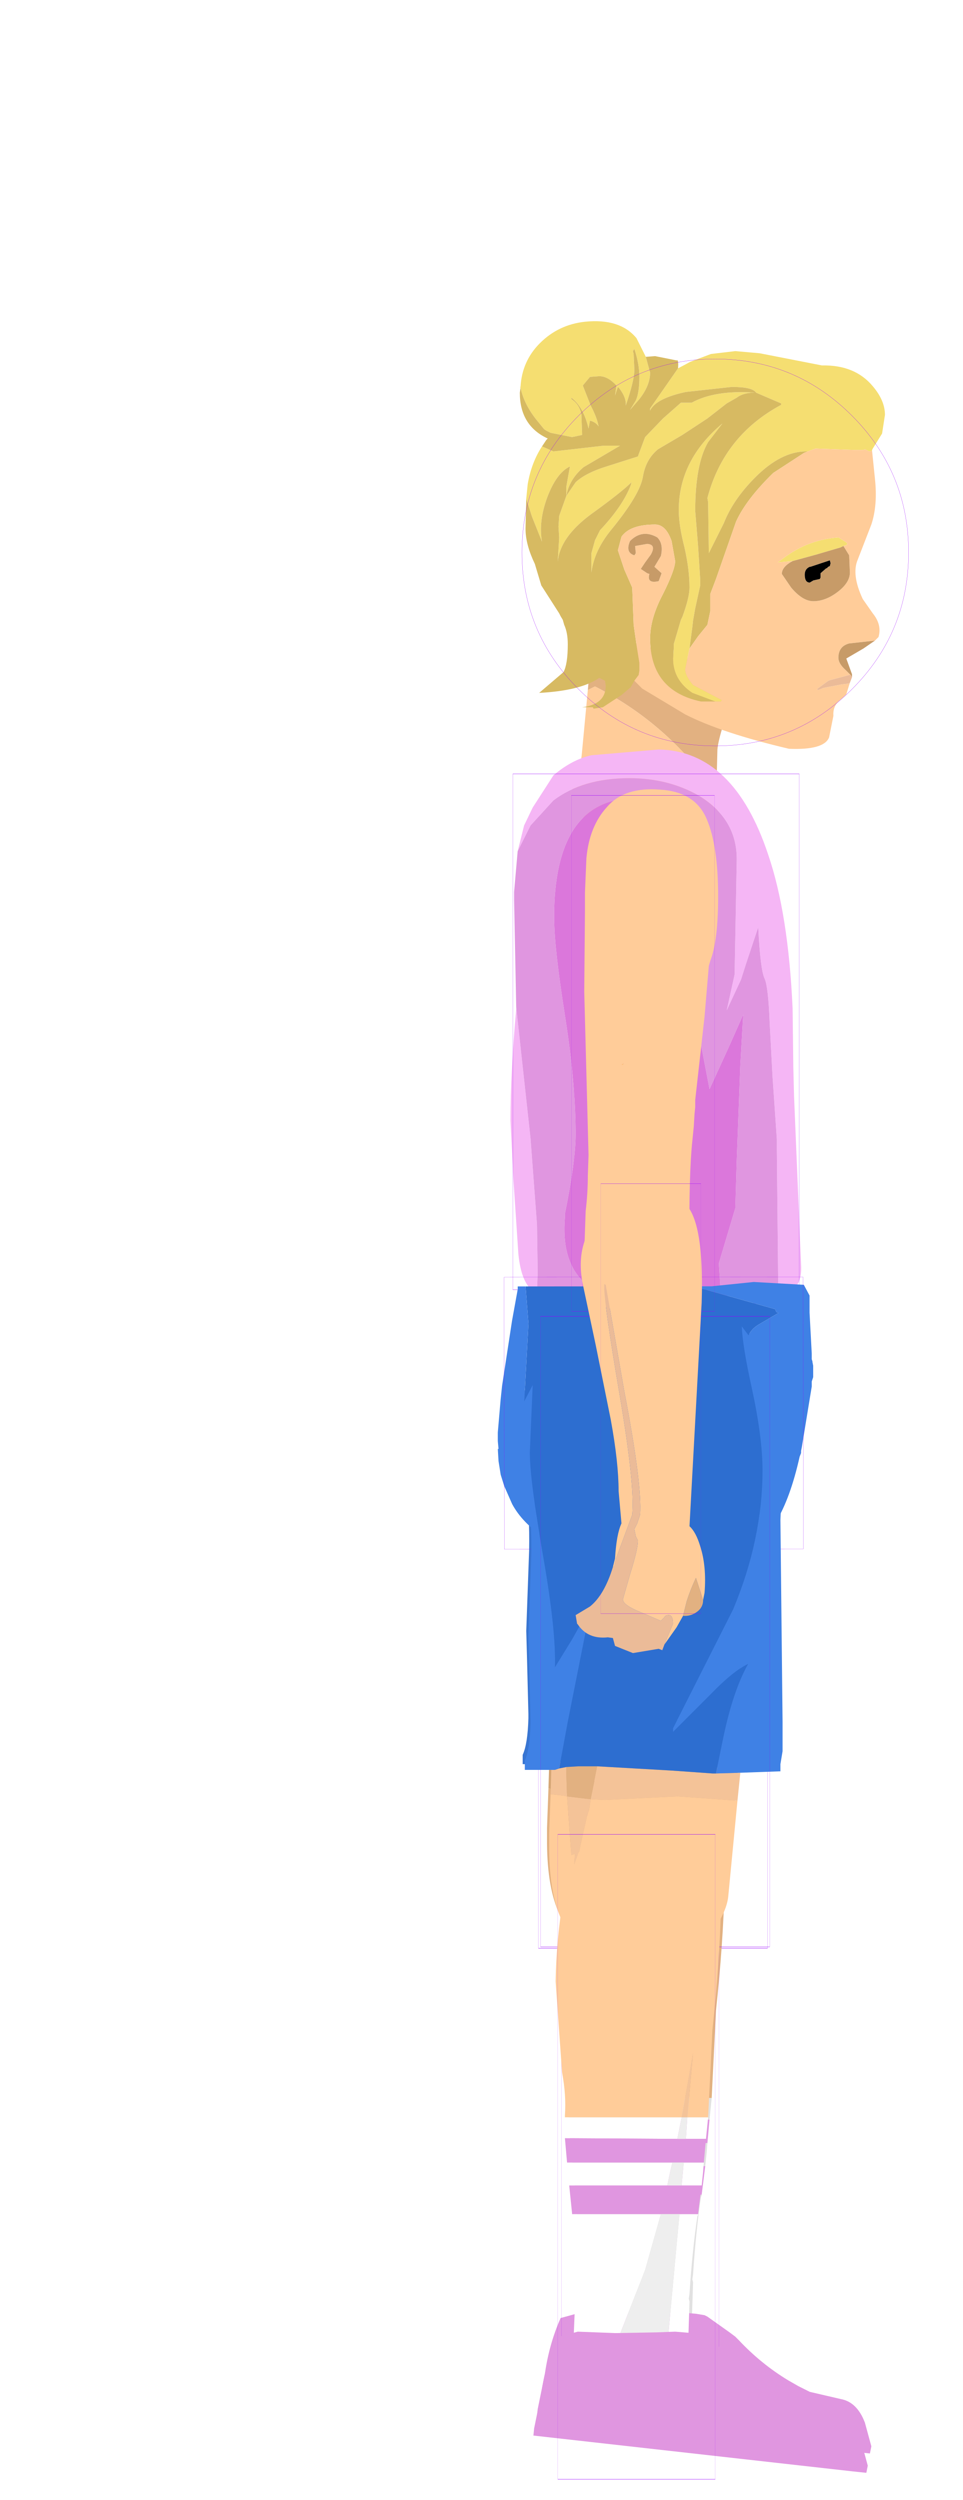 <?xml version="1.0" encoding="UTF-8" standalone="no"?>
<svg xmlns:ffdec="https://www.free-decompiler.com/flash" xmlns:xlink="http://www.w3.org/1999/xlink" ffdec:objectType="frame" height="174.45px" width="67.25px" xmlns="http://www.w3.org/2000/svg">
  <g transform="matrix(1.0, 0.0, 0.0, 1.0, 45.8, 71.5)">
    <use ffdec:characterId="1289" height="60.85" id="arm2" transform="matrix(1.0, 0.0, 0.0, 1.0, -6.05, -17.35)" width="10.55" xlink:href="#sprite0"/>
    <use ffdec:characterId="1300" height="83.15" id="leg2" transform="matrix(1.0, 0.0, 0.0, 1.0, -12.25, 18.45)" width="27.3" xlink:href="#sprite5"/>
    <use ffdec:characterId="1316" height="61.45" id="headOuter" transform="matrix(1.0, 0.0, 0.0, 1.0, -45.8, -71.5)" width="67.25" xlink:href="#sprite9"/>
    <use ffdec:characterId="1331" ffdec:characterName="game_fla.chest_788" height="64.65" id="chest" transform="matrix(1.0, 0.0, 0.0, 1.0, -25.2, -34.25)" width="42.5" xlink:href="#sprite14"/>
    <use ffdec:characterId="1342" ffdec:characterName="game_fla.pelvis_795" height="31.05" id="pelvis" transform="matrix(0.999, -7.0E-4, 7.0E-4, 0.999, -16.896, 7.532)" width="35.4" xlink:href="#sprite16"/>
    <use ffdec:characterId="1352" height="84.1" id="leg1" transform="matrix(1.0, 0.0, 0.0, 1.0, -12.1, 18.85)" width="26.9" xlink:href="#sprite17"/>
    <use ffdec:characterId="1362" height="61.95" id="arm1" transform="matrix(1.0, 0.0, 0.0, 1.0, -6.2, -18.1)" width="10.75" xlink:href="#sprite21"/>
  </g>
  <defs>
    <g id="sprite0" transform="matrix(1.0, 0.0, 0.0, 1.0, 4.9, 6.8)">
      <use ffdec:characterId="1284" ffdec:characterName="game_fla.upperarm2_773" height="36.45" id="upperArm2" transform="matrix(1.0, 0.0, 0.0, 1.0, -4.9, -6.8)" width="10.35" xlink:href="#sprite1"/>
      <use ffdec:characterId="1288" height="33.2" id="lowerArmOuter2" transform="matrix(1.0, 0.0, 0.0, 1.0, -3.55, 20.85)" width="9.2" xlink:href="#sprite3"/>
    </g>
    <g id="sprite1" transform="matrix(1.0, 0.0, 0.0, 1.0, 5.35, 18.25)">
      <use ffdec:characterId="1280" height="35.65" transform="matrix(1.0, 0.0, 0.0, 1.0, -5.05, -17.5)" width="9.0" xlink:href="#shape0"/>
      <use ffdec:characterId="1081" height="100.0" id="shape" transform="matrix(0.1, 0.0, 0.0, 0.36, -5, -17.998)" width="100.0" xlink:href="#sprite2"/>
    </g>
    <g id="shape0" transform="matrix(1.0, 0.0, 0.0, 1.0, 5.05, 17.5)">
      <path d="M3.9 -12.85 L3.95 -9.35 3.6 7.55 3.85 13.65 Q3.9 14.85 3.5 15.85 3.2 16.7 2.3 17.4 0.15 18.8 -2.25 17.6 -3.45 16.2 -3.65 14.1 L-3.7 11.35 -3.65 9.0 -3.8 5.65 -3.85 5.4 -3.85 5.3 -4.05 3.25 -4.05 2.9 -4.15 2.05 -4.15 1.25 -4.2 0.65 Q-4.4 -4.4 -5.05 -10.7 L-4.85 -12.95 -4.05 -15.25 Q-2.25 -18.4 2.15 -17.15 L3.2 -15.9 3.85 -13.5 3.9 -12.85 M-1.6 0.05 L-1.7 0.15 -1.65 0.15 -1.6 0.05" fill="#ffcc99" fill-rule="evenodd" stroke="none"/>
      <path d="M-1.6 0.05 L-1.65 0.15 -1.7 0.15 -1.6 0.05" fill="#ffcc66" fill-rule="evenodd" stroke="none"/>
    </g>
    <g id="sprite2" transform="matrix(1.0, 0.0, 0.0, 1.0, 50.0, 50.0)">
      <use ffdec:characterId="1080" height="100.0" transform="matrix(1.0, 0.0, 0.0, 1.0, -50.0, -50.0)" width="100.0" xlink:href="#shape1"/>
    </g>
    <g id="shape1" transform="matrix(1.0, 0.0, 0.0, 1.0, 50.0, 50.0)">
      <path d="M50.0 50.0 L-50.0 50.0 -50.0 -50.0 50.0 -50.0 50.0 50.0 Z" fill="none" stroke="#9900ff" stroke-linecap="round" stroke-linejoin="round" stroke-width="0.05"/>
    </g>
    <g id="sprite3" transform="matrix(1.0, 0.0, 0.0, 1.0, 4.55, 5.2)">
      <use ffdec:characterId="1287" ffdec:characterName="game_fla.lowerarm2_775" height="33.2" id="lowerArm2" transform="matrix(1.0, 0.0, 0.0, 1.0, -4.55, -5.2)" width="9.2" xlink:href="#sprite4"/>
    </g>
    <g id="sprite4" transform="matrix(1.0, 0.0, 0.0, 1.0, 5.15, 15.45)">
      <use ffdec:characterId="1285" height="32.7" transform="matrix(1.0, 0.0, 0.0, 1.0, -5.15, -14.95)" width="8.95" xlink:href="#shape2"/>
      <use ffdec:characterId="1081" height="100.0" id="shape" transform="matrix(0.07, 0.0, 0.0, 0.3, -3.5, -15)" width="100.0" xlink:href="#sprite2"/>
    </g>
    <g id="shape2" transform="matrix(1.0, 0.0, 0.0, 1.0, 5.15, 14.95)">
      <path d="M-2.9 12.5 L-2.65 11.75 -2.5 11.15 Q-2.4 9.45 -2.05 8.7 L-2.25 6.45 Q-2.25 4.45 -2.8 1.45 L-3.85 -3.75 -4.7 -7.75 Q-5.15 -9.7 -4.55 -11.2 -3.5 -14.0 -0.6 -14.95 L2.05 -13.85 Q3.75 -13.05 3.55 -6.7 L2.7 8.9 Q3.15 9.3 3.45 10.3 3.9 11.7 3.75 13.55 L3.65 14.05 Q3.65 14.55 3.25 14.85 2.8 15.2 2.25 15.15 L1.8 15.95 0.95 17.15 0.6 17.45 0.55 17.45 0.25 17.5 -1.25 17.75 -1.7 17.55 Q-1.4 17.15 -0.9 17.1 L0.05 17.05 0.15 16.9 0.25 16.9 1.4 15.4 -0.4 14.8 -0.3 14.2 Q-0.15 13.85 0.6 13.7 L0.85 13.7 1.35 13.3 1.3 12.65 Q1.25 12.1 1.35 11.7 1.55 11.15 2.0 10.75 L1.6 10.2 Q1.35 9.9 1.0 9.75 L0.8 9.75 0.45 9.7 Q-0.25 9.7 -0.9 10.25 L-1.85 11.6 -2.6 12.3 -2.9 12.5 M-3.25 -8.0 L-3.25 -7.95 -3.15 -7.95 -3.25 -8.0 M-1.4 1.9 L-1.8 1.1 -1.35 4.4 Q-1.0 7.0 -1.45 8.75 L-0.65 8.7 0.15 8.7 Q-0.3 8.05 -0.4 6.75 L-0.5 4.35 Q-0.55 3.25 -1.4 1.9" fill="#ffcc99" fill-rule="evenodd" stroke="none"/>
      <path d="M0.45 9.7 L0.8 9.75 1.0 9.75 Q1.35 9.9 1.6 10.2 L2.0 10.75 Q1.55 11.15 1.35 11.7 1.25 12.1 1.3 12.65 L1.35 13.3 0.85 13.7 0.75 13.45 0.3 12.35 -0.05 10.95 0.25 10.0 0.45 9.7" fill="#e2b181" fill-rule="evenodd" stroke="none"/>
      <path d="M-2.9 12.5 L-2.6 12.3 -1.85 11.6 -0.9 10.25 Q-0.25 9.7 0.45 9.7 L0.25 10.0 -0.05 10.95 0.3 12.35 0.75 13.45 0.85 13.7 0.6 13.7 Q-0.15 13.85 -0.3 14.2 L-0.4 14.8 1.4 15.4 0.25 16.9 0.15 16.9 0.05 17.05 -0.9 17.1 Q-1.4 17.15 -1.7 17.55 L-2.5 17.25 -2.65 16.75 -2.75 16.8 -3.25 16.9 Q-4.1 16.75 -4.25 16.0 L-5.15 15.7 -4.9 14.9 -4.25 14.5 Q-3.5 13.9 -3.0 12.85 L-2.9 12.5 M-3.25 -8.0 L-3.15 -7.95 -3.25 -7.95 -3.25 -8.0 M-1.4 1.9 Q-0.55 3.25 -0.5 4.35 L-0.4 6.75 Q-0.3 8.05 0.15 8.7 L-0.65 8.7 -1.45 8.75 Q-1.0 7.0 -1.35 4.4 L-1.8 1.1 -1.4 1.9" fill="#ebbb98" fill-rule="evenodd" stroke="none"/>
    </g>
    <g id="sprite5" transform="matrix(1.0, 0.0, 0.0, 1.0, 12.05, 9.1)">
      <use ffdec:characterId="1294" ffdec:characterName="game_fla.upperleg2_777" height="48.4" id="upperLeg2" transform="matrix(1.0, 0.0, 0.0, 1.0, -12.05, -9.1)" width="21.95" xlink:href="#sprite6"/>
      <use ffdec:characterId="1299" height="47.3" id="lowerLegOuter2" transform="matrix(1.0, 0.0, 0.0, 1.0, -8.4, 26.75)" width="23.65" xlink:href="#sprite7"/>
    </g>
    <g id="sprite6" transform="matrix(1.0, 0.0, 0.0, 1.0, 12.05, 23.5)">
      <use ffdec:characterId="1290" height="45.35" transform="matrix(1.0, 0.0, 0.0, 1.0, -9.65, -22.35)" width="18.55" xlink:href="#shape3"/>
      <use ffdec:characterId="1081" height="100.0" id="shape" transform="matrix(0.16, 0.0, 0.0, 0.45, -7.999, -22.5)" width="100.0" xlink:href="#sprite2"/>
    </g>
    <g id="shape3" transform="matrix(1.0, 0.0, 0.0, 1.0, 9.65, 22.35)">
      <path d="M5.75 11.8 L5.1 18.55 Q4.95 19.65 3.95 21.0 1.3 24.0 -4.0 22.45 -7.35 21.45 -7.4 15.2 L-7.4 15.0 -7.4 14.1 -7.3 11.35 -6.4 11.45 -6.15 11.5 -5.85 15.6 -5.6 15.5 -5.65 16.25 -5.35 15.4 -5.3 15.35 -5.2 14.85 -4.75 12.85 -4.6 12.4 -4.5 11.7 -3.5 11.75 1.55 11.5 5.75 11.8" fill="#e2b181" fill-rule="evenodd" stroke="none"/>
      <path d="M-8.55 -17.2 L-8.15 -17.75 -8.0 -18.0 -5.55 -19.85 Q-1.3 -22.05 3.55 -22.35 L4.2 -22.3 5.65 -21.65 6.05 -21.3 Q6.1 -19.95 6.75 -17.0 7.5 -13.55 7.5 -11.25 7.5 -6.45 5.45 -1.55 L1.25 6.75 1.25 7.0 3.9 4.35 Q5.45 2.75 6.5 2.25 5.4 4.2 4.7 7.7 L4.25 9.9 4.0 9.9 1.2 9.7 -4.05 9.4 -5.35 9.4 -6.2 9.45 -6.7 9.55 -6.1 6.3 -4.5 -1.75 -5.8 0.55 -7.0 2.5 Q-6.9 0.05 -7.8 -5.15 -8.75 -10.55 -8.75 -12.5 L-8.55 -17.2" fill="#2766c4" fill-rule="evenodd" stroke="none"/>
      <path d="M-8.55 -17.2 L-8.75 -12.5 Q-8.75 -10.55 -7.8 -5.15 -6.9 0.05 -7.0 2.5 L-5.8 0.55 -4.5 -1.75 -6.1 6.3 -6.7 9.55 -7.0 9.65 -7.25 9.65 -9.1 9.65 -9.1 9.0 Q-8.75 8.25 -8.7 6.45 L-8.7 6.15 -8.8 2.15 -8.85 0.35 -8.65 -5.25 Q-8.6 -8.05 -8.9 -9.0 L-9.6 -12.35 Q-9.85 -14.6 -9.2 -15.95 L-8.55 -17.2 M4.25 9.9 L4.7 7.7 Q5.4 4.2 6.5 2.25 5.45 2.75 3.9 4.35 L1.25 7.0 1.25 6.75 5.45 -1.55 Q7.5 -6.45 7.5 -11.25 7.5 -13.55 6.75 -17.0 6.1 -19.95 6.05 -21.3 L6.65 -20.5 Q7.65 -19.2 8.15 -17.5 L8.25 -17.2 8.6 -14.8 8.8 -8.95 8.75 -7.8 8.9 6.3 8.9 8.35 8.75 9.25 8.75 9.75 5.95 9.85 4.25 9.9" fill="#3875d2" fill-rule="evenodd" stroke="none"/>
      <path d="M-6.7 9.55 L-6.2 9.45 -5.35 9.4 -4.05 9.4 1.2 9.7 4.0 9.9 4.25 9.9 5.95 9.85 5.75 11.8 1.55 11.5 -3.5 11.75 -4.5 11.7 -4.6 12.4 -4.75 12.85 -5.2 14.85 -5.3 15.35 -5.35 15.4 -5.65 16.25 -5.6 15.5 -5.85 15.6 -6.15 11.5 -6.4 11.45 -7.3 11.35 -7.25 9.65 -7.0 9.65 -6.7 9.55" fill="#d5a675" fill-rule="evenodd" stroke="none"/>
    </g>
    <g id="sprite7" transform="matrix(1.0, 0.0, 0.0, 1.0, 8.55, 5.75)">
      <use ffdec:characterId="1298" ffdec:characterName="game_fla.lowerleg2_779" height="47.3" id="lowerLeg2" transform="matrix(1.0, 0.0, 0.0, 1.0, -8.55, -5.75)" width="23.65" xlink:href="#sprite8"/>
    </g>
    <g id="sprite8" transform="matrix(1.0, 0.0, 0.0, 1.0, 7.5, 23.35)">
      <use ffdec:characterId="1295" height="40.5" transform="matrix(1.0, 0.0, 0.0, 1.0, -5.65, -22.75)" width="11.55" xlink:href="#shape4"/>
      <use ffdec:characterId="1296" height="11.75" transform="matrix(1.0, 0.0, 0.0, 1.0, -7.5, 12.2)" width="23.65" xlink:href="#shape5"/>
      <use ffdec:characterId="1081" height="100.0" id="shape" transform="matrix(0.11, 0.0, 0.0, 0.45, -5.5, -22.501)" width="100.0" xlink:href="#sprite2"/>
    </g>
    <g id="shape4" transform="matrix(1.0, 0.0, 0.0, 1.0, 5.65, 22.75)">
      <path d="M4.85 -1.25 L4.7 0.4 3.3 0.4 2.5 0.4 -4.85 0.4 -5.0 -1.3 2.85 -1.25 3.45 -1.25 4.85 -1.25 M4.55 2.0 L4.3 4.0 3.0 4.0 1.7 4.0 -4.5 4.0 -4.5 3.95 -4.7 2.0 2.15 2.0 3.15 2.0 4.55 2.0" fill="#e096e0" fill-rule="evenodd" stroke="none"/>
      <path d="M-5.0 -2.75 L-5.0 -2.9 Q-4.9 -4.3 -5.2 -5.9 L-5.65 -12.25 Q-5.6 -15.2 -5.1 -18.15 L-4.0 -19.5 Q-3.6 -22.25 -0.25 -22.7 L0.75 -22.7 Q3.75 -22.45 5.9 -17.45 5.8 -13.5 5.3 -8.85 L5.0 -2.75 3.55 -2.75 3.95 -7.25 3.15 -2.75 -5.0 -2.75" fill="#e2b181" fill-rule="evenodd" stroke="none"/>
      <path d="M3.15 -2.75 L3.95 -7.25 3.55 -2.75 3.15 -2.75" fill="#d5a675" fill-rule="evenodd" stroke="none"/>
      <path d="M5.0 -2.75 L4.85 -1.25 3.45 -1.25 3.55 -2.75 5.0 -2.75 M4.7 0.4 L4.65 1.05 4.55 2.0 3.15 2.0 3.3 0.4 4.7 0.4 M4.3 4.0 L4.3 4.05 4.25 4.15 Q3.9 6.5 3.7 9.55 L3.65 9.9 3.7 10.1 3.5 16.4 1.85 16.4 3.0 4.0 4.3 4.0 M-2.95 17.25 L-4.7 17.75 -4.65 17.5 -4.65 17.25 -4.6 17.0 -4.6 16.75 -4.55 16.5 -4.25 9.2 Q-4.3 6.3 -4.5 4.0 L1.7 4.0 0.6 7.9 -3.05 17.2 -2.95 17.25 M-4.7 2.0 L-4.8 1.05 -4.85 0.4 2.5 0.4 2.35 1.05 2.15 2.0 -4.7 2.0 M-5.0 -1.3 L-5.0 -2.75 3.15 -2.75 2.85 -1.25 -5.0 -1.3" fill="#e1e1e1" fill-rule="evenodd" stroke="none"/>
      <path d="M1.85 16.4 L0.25 16.45 0.1 16.45 -2.95 17.25 -3.05 17.2 0.6 7.9 1.7 4.0 3.0 4.0 1.85 16.4 M3.45 -1.25 L2.85 -1.25 3.15 -2.75 3.55 -2.75 3.45 -1.25 M3.3 0.4 L3.15 2.0 2.15 2.0 2.35 1.05 2.5 0.4 3.3 0.4" fill="#d2d2d2" fill-rule="evenodd" stroke="none"/>
    </g>
    <g id="shape5" transform="matrix(1.0, 0.0, 0.0, 1.0, 7.5, -12.2)">
      <path d="M16.05 22.05 L16.0 22.2 15.85 22.8 15.7 23.45 Q15.6 23.9 14.05 23.95 L6.5 23.35 -7.5 21.45 -7.2 19.45 15.1 21.95 16.05 22.05" fill="#ffffff" fill-rule="evenodd" stroke="none"/>
      <path d="M-7.2 19.45 L-7.15 18.95 -6.65 16.5 Q-6.35 14.4 -5.55 12.6 L-4.1 12.2 -1.5 12.3 1.4 12.25 2.7 12.2 3.9 12.3 4.5 12.4 4.7 12.5 6.25 13.6 6.65 13.9 6.8 14.05 6.9 14.15 Q8.45 15.8 10.35 16.95 L11.05 17.35 11.85 17.75 14.0 18.25 Q15.15 18.45 15.7 19.9 L16.15 21.55 16.05 22.05 15.1 21.95 -7.2 19.45" fill="#e096e0" fill-rule="evenodd" stroke="none"/>
    </g>
    <g id="sprite9" transform="matrix(1.0, 0.0, 0.0, 1.0, 43.5, 63.75)">
      <use ffdec:characterId="1315" ffdec:characterName="game_fla.head_781" height="61.45" id="head" transform="matrix(1.0, 0.0, 0.0, 1.0, -43.5, -63.75)" width="67.25" xlink:href="#sprite10"/>
    </g>
    <g id="sprite10" transform="matrix(1.0, 0.0, 0.0, 1.0, 49.95, 38.55)">
      <use ffdec:characterId="1302" height="16.85" transform="matrix(1.0, 0.0, 0.0, 1.0, -10.2, 6.05)" width="11.7" xlink:href="#sprite11"/>
      <use ffdec:characterId="1304" height="29.85" transform="matrix(1.0, 0.0, 0.0, 1.0, -13.65, -16.15)" width="25.5" xlink:href="#sprite12"/>
      <use ffdec:characterId="1111" height="100.0" id="shape" transform="matrix(0.27, 0.0, 0.0, 0.27, -13.5, -13.5)" width="100.0" xlink:href="#sprite13"/>
    </g>
    <g id="sprite11" transform="matrix(1.0, 0.0, 0.0, 1.0, 4.9, 8.7)">
      <use ffdec:characterId="1301" height="16.85" transform="matrix(1.0, 0.0, 0.0, 1.0, -4.9, -8.7)" width="11.7" xlink:href="#shape6"/>
    </g>
    <g id="shape6" transform="matrix(1.0, 0.0, 0.0, 1.0, 4.9, 8.7)">
      <path d="M-3.6 -5.15 L-3.55 -5.7 -3.25 -7.5 -2.65 -8.55 -1.3 -8.7 4.05 -7.15 6.4 -5.85 6.8 -5.55 6.4 -4.6 5.9 -2.85 Q5.5 -1.6 5.45 -1.0 L5.4 0.95 5.4 1.25 4.85 1.35 Q1.7 -2.95 -3.1 -5.4 L-3.6 -5.15" fill="#e2b181" fill-rule="evenodd" stroke="none"/>
      <path d="M-3.6 -5.15 L-3.1 -5.4 Q1.7 -2.95 4.85 1.35 L5.4 1.25 Q5.4 3.1 5.7 5.8 L6.05 8.15 5.7 7.65 Q0.25 2.55 -4.9 3.95 -4.95 2.2 -4.5 1.3 -4.1 0.35 -4.0 -0.9 L-3.6 -5.15" fill="#ffcc99" fill-rule="evenodd" stroke="none"/>
    </g>
    <g id="sprite12" transform="matrix(1.0, 0.0, 0.0, 1.0, 13.2, 16.7)">
      <use ffdec:characterId="1303" height="29.85" transform="matrix(1.0, 0.0, 0.0, 1.0, -13.2, -16.7)" width="25.5" xlink:href="#shape7"/>
    </g>
    <g id="shape7" transform="matrix(1.0, 0.0, 0.0, 1.0, 13.2, 16.7)">
      <path d="M-2.15 -13.4 Q-1.85 -13.55 -1.3 -13.85 L0.15 -14.4 1.85 -14.6 3.55 -14.45 7.9 -13.6 Q10.2 -13.65 11.45 -12.15 12.3 -11.15 12.3 -10.15 L12.1 -8.85 11.45 -7.8 11.4 -7.7 11.4 -7.65 11.2 -7.6 10.9 -7.75 10.8 -7.7 10.15 -7.7 7.45 -7.8 6.9 -7.6 6.8 -7.6 Q5.05 -7.6 3.25 -5.8 1.7 -4.25 1.05 -2.6 L0.0 -0.5 -0.05 -4.05 -0.1 -4.35 Q1.05 -8.7 5.05 -10.85 L5.05 -10.95 3.3 -11.7 Q3.05 -12.1 1.6 -12.1 L-1.6 -11.75 Q-3.7 -11.3 -4.1 -10.45 L-4.1 -10.6 -2.15 -13.4 M-12.75 -4.3 L-12.65 -5.3 Q-12.4 -6.8 -11.65 -7.95 L-10.85 -7.6 -7.35 -8.0 -6.2 -8.0 -8.75 -6.5 Q-9.75 -5.65 -9.95 -4.5 L-9.95 -5.15 -9.7 -6.55 Q-10.65 -6.1 -11.3 -4.35 -11.9 -2.7 -11.65 -1.3 L-12.35 -3.05 -12.75 -4.3 M-13.15 -12.05 L-13.2 -12.1 -13.15 -12.1 Q-13.05 -13.9 -11.8 -15.15 -10.5 -16.45 -8.65 -16.65 -6.2 -16.9 -5.05 -15.5 L-4.4 -14.2 -4.1 -13.1 Q-4.1 -12.2 -4.85 -11.25 L-5.5 -10.5 -5.1 -11.15 Q-4.85 -11.7 -4.85 -12.8 -4.85 -13.7 -5.2 -14.75 L-5.3 -14.6 -5.25 -14.4 -5.2 -13.3 Q-5.2 -12.55 -5.8 -10.8 -5.75 -11.35 -6.25 -12.0 L-6.35 -12.1 -6.55 -11.5 -6.45 -12.2 Q-7.05 -12.85 -7.65 -12.85 L-8.3 -12.8 -8.8 -12.2 -8.25 -10.8 Q-7.8 -9.95 -7.7 -9.35 -7.9 -9.65 -8.3 -9.75 L-8.4 -9.2 Q-8.75 -10.7 -9.6 -11.35 L-9.6 -11.25 Q-9.05 -10.9 -8.9 -10.2 L-8.85 -8.85 -8.85 -8.75 -9.55 -8.6 -11.05 -8.9 -11.35 -9.05 -11.5 -9.15 -11.95 -9.7 Q-12.9 -10.85 -13.15 -12.05 M-1.35 6.15 L-1.65 7.6 Q-1.65 8.05 -1.1 8.7 L0.9 9.75 0.85 9.85 0.45 9.85 -1.15 9.25 Q-2.5 8.35 -2.5 6.85 L-2.45 6.15 -2.45 5.85 -1.95 4.15 -1.85 3.95 Q-1.35 2.6 -1.35 1.9 -1.35 0.65 -1.7 -0.9 -2.1 -2.45 -2.1 -3.5 -2.1 -7.0 0.95 -9.55 L-0.05 -8.25 Q-0.95 -6.7 -0.95 -3.45 L-0.75 -1.0 -0.6 1.35 -0.6 1.75 -0.95 3.35 -1.1 4.2 -1.15 4.65 -1.35 6.15 M3.2 -11.7 Q2.4 -11.7 1.95 -11.35 L1.25 -10.95 -0.1 -9.9 -1.85 -8.75 -3.55 -7.75 Q-4.4 -7.05 -4.6 -5.85 -4.8 -4.6 -6.8 -2.15 -8.0 -0.7 -8.2 0.85 L-8.2 -0.5 -7.95 -1.4 -7.6 -2.1 Q-6.0 -3.8 -5.45 -5.25 L-5.4 -5.45 Q-6.1 -4.75 -8.25 -3.2 -10.4 -1.6 -10.55 0.1 L-10.45 -1.6 -10.5 -2.35 -10.45 -3.1 -9.95 -4.5 -9.3 -5.45 Q-8.6 -6.1 -7.15 -6.55 L-4.95 -7.25 -4.9 -7.4 -4.45 -8.6 -3.2 -9.9 -1.95 -11.0 -1.2 -11.0 Q0.45 -11.9 3.2 -11.7 M9.4 -1.0 L9.2 -0.9 7.5 -0.4 5.85 0.05 4.8 0.15 5.35 -0.25 Q7.0 -1.45 9.05 -1.6 L9.45 -1.35 Q9.9 -1.1 9.4 -1.0" fill="#f5de71" fill-rule="evenodd" stroke="none"/>
      <path d="M-5.2 8.4 L-5.45 8.85 -6.1 9.4 -7.4 10.25 -8.05 10.35 -8.1 10.25 -8.85 10.25 Q-7.2 10.05 -7.2 8.75 L-7.25 8.4 -7.65 8.2 Q-8.95 9.1 -11.85 9.25 L-10.15 7.8 Q-9.85 7.25 -9.85 5.85 -9.85 5.05 -10.1 4.5 L-10.2 4.15 -10.35 3.9 -10.45 3.7 -11.7 1.75 -12.15 0.25 Q-12.8 -1.1 -12.8 -2.2 L-12.75 -4.3 -12.35 -3.05 -11.65 -1.3 Q-11.9 -2.7 -11.3 -4.35 -10.65 -6.1 -9.7 -6.55 L-9.95 -5.15 -9.95 -4.5 Q-9.75 -5.65 -8.75 -6.5 L-6.2 -8.0 -7.35 -8.0 -10.85 -7.6 -11.65 -7.95 -11.35 -8.4 -11.25 -8.5 Q-13.2 -9.4 -13.2 -11.7 L-13.15 -12.05 Q-12.9 -10.85 -11.95 -9.7 L-11.5 -9.15 -11.35 -9.05 -11.05 -8.9 -9.55 -8.6 -8.85 -8.75 -8.85 -8.85 -8.9 -10.2 Q-9.05 -10.9 -9.6 -11.25 L-9.6 -11.35 Q-8.75 -10.7 -8.4 -9.2 L-8.3 -9.75 Q-7.9 -9.65 -7.7 -9.35 -7.8 -9.95 -8.25 -10.8 L-8.8 -12.2 -8.3 -12.8 -7.65 -12.85 Q-7.05 -12.85 -6.45 -12.2 L-6.55 -11.5 -6.35 -12.1 -6.25 -12.0 Q-5.75 -11.35 -5.8 -10.8 -5.2 -12.55 -5.2 -13.3 L-5.25 -14.4 -5.3 -14.6 -5.2 -14.75 Q-4.85 -13.7 -4.85 -12.8 -4.85 -11.7 -5.1 -11.15 L-5.5 -10.5 -4.85 -11.25 Q-4.1 -12.2 -4.1 -13.1 L-4.4 -14.2 -3.75 -14.25 -2.25 -13.95 Q-2.1 -14.05 -2.15 -13.4 L-4.1 -10.6 -4.1 -10.45 Q-3.7 -11.3 -1.6 -11.75 L1.6 -12.1 Q3.05 -12.1 3.3 -11.7 L5.05 -10.95 5.05 -10.85 Q1.05 -8.7 -0.1 -4.35 L-0.05 -4.05 0.0 -0.5 1.05 -2.6 Q1.7 -4.25 3.25 -5.8 5.05 -7.6 6.8 -7.6 L6.9 -7.6 6.65 -7.5 4.5 -6.1 Q2.6 -4.25 1.9 -2.7 L0.5 1.3 0.1 2.35 0.1 3.55 -0.1 4.5 -0.75 5.3 -1.35 6.15 -1.15 4.65 -1.1 4.2 -0.95 3.35 -0.6 1.75 -0.6 1.35 -0.75 -1.0 -0.95 -3.45 Q-0.95 -6.7 -0.05 -8.25 L0.95 -9.55 Q-2.1 -7.0 -2.1 -3.5 -2.1 -2.45 -1.7 -0.9 -1.35 0.65 -1.35 1.9 -1.35 2.6 -1.85 3.95 L-1.95 4.15 -2.45 5.85 -2.45 6.15 -2.5 6.85 Q-2.5 8.35 -1.15 9.25 L0.45 9.85 -0.55 9.85 Q-4.1 9.1 -4.1 5.45 -4.1 4.05 -3.2 2.35 -2.35 0.65 -2.35 0.05 L-2.6 -1.35 Q-3.0 -2.5 -3.75 -2.5 -5.5 -2.5 -6.1 -1.65 L-6.35 -0.7 -5.9 0.65 -5.35 1.9 -5.25 4.5 -5.05 5.9 -4.85 7.15 -4.85 7.7 -4.9 8.0 -5.2 8.4 M3.2 -11.7 Q0.45 -11.9 -1.2 -11.0 L-1.95 -11.0 -3.2 -9.9 -4.45 -8.6 -4.9 -7.4 -4.95 -7.25 -7.15 -6.55 Q-8.6 -6.1 -9.3 -5.45 L-9.95 -4.5 -10.45 -3.1 -10.5 -2.35 -10.45 -1.6 -10.55 0.1 Q-10.4 -1.6 -8.25 -3.2 -6.1 -4.75 -5.4 -5.45 L-5.45 -5.25 Q-6.0 -3.8 -7.6 -2.1 L-7.95 -1.4 -8.2 -0.5 -8.2 0.85 Q-8.0 -0.7 -6.8 -2.15 -4.8 -4.6 -4.6 -5.85 -4.4 -7.05 -3.55 -7.75 L-1.85 -8.75 -0.1 -9.9 1.25 -10.95 1.95 -11.35 Q2.4 -11.7 3.2 -11.7" fill="#d7ba62" fill-rule="evenodd" stroke="none"/>
      <path d="M11.4 -7.65 L11.6 -5.7 Q11.8 -3.85 11.35 -2.5 L10.4 -0.05 Q9.95 1.0 10.75 2.7 L11.45 3.7 Q12.1 4.5 11.85 5.35 L11.6 5.6 9.8 5.8 Q9.05 6.0 9.05 6.8 9.05 7.2 9.55 7.65 L9.7 7.8 9.85 7.95 9.9 8.0 9.8 8.0 9.25 8.15 8.5 8.35 8.35 8.4 7.6 8.95 7.55 9.0 7.65 9.05 8.0 8.9 9.3 8.65 9.75 8.6 9.85 8.55 9.8 8.7 9.6 9.35 9.4 9.55 9.05 9.85 Q8.65 10.25 8.7 10.85 L8.4 12.35 Q8.05 13.25 5.6 13.15 0.9 12.05 -1.65 10.75 L-4.65 8.95 -5.2 8.4 -4.9 8.0 -4.85 7.7 -4.85 7.15 -5.05 5.9 -5.25 4.5 -5.35 1.9 -5.9 0.65 -6.35 -0.7 -6.1 -1.65 Q-5.5 -2.5 -3.75 -2.5 -3.0 -2.5 -2.6 -1.35 L-2.35 0.05 Q-2.35 0.65 -3.2 2.35 -4.1 4.05 -4.1 5.45 -4.1 9.1 -0.55 9.85 L0.45 9.85 0.85 9.85 0.9 9.75 -1.1 8.7 Q-1.65 8.05 -1.65 7.6 L-1.35 6.15 -0.75 5.3 -0.1 4.5 0.1 3.55 0.1 2.35 0.5 1.3 1.9 -2.7 Q2.6 -4.25 4.5 -6.1 L6.65 -7.5 6.9 -7.6 7.45 -7.8 10.15 -7.7 10.8 -7.7 10.9 -7.75 11.2 -7.6 11.4 -7.65 M5.85 0.05 Q5.1 0.45 5.1 0.95 L5.75 1.9 Q6.55 2.85 7.3 2.85 8.15 2.85 9.0 2.2 9.85 1.55 9.85 0.85 L9.8 -0.35 9.4 -1.0 Q9.9 -1.1 9.45 -1.35 L9.05 -1.6 Q7.0 -1.45 5.35 -0.25 L4.8 0.15 5.85 0.05 M-5.2 -0.35 L-5.1 -0.5 -5.15 -1.0 -4.3 -1.15 Q-3.65 -1.1 -4.05 -0.4 L-4.45 0.15 -4.75 0.6 -4.3 0.9 -4.15 0.95 Q-4.35 1.65 -3.5 1.45 L-3.3 0.9 -3.8 0.45 -3.35 -0.3 Q-3.15 -1.15 -3.6 -1.6 -4.65 -2.2 -5.5 -1.35 -5.85 -0.55 -5.2 -0.35" fill="#ffcc99" fill-rule="evenodd" stroke="none"/>
      <path d="M11.6 5.6 L10.8 6.15 9.6 6.85 9.8 7.4 10.0 7.95 10.0 8.05 10.0 8.15 9.9 8.0 9.85 7.95 9.7 7.8 9.55 7.65 Q9.05 7.2 9.05 6.8 9.05 6.0 9.8 5.8 L11.6 5.6 M9.4 -1.0 L9.8 -0.35 9.85 0.85 Q9.85 1.55 9.0 2.2 8.15 2.85 7.3 2.85 6.55 2.85 5.75 1.9 L5.1 0.95 Q5.1 0.45 5.85 0.05 L7.5 -0.4 9.2 -0.9 9.4 -1.0 M-5.2 -0.35 Q-5.85 -0.55 -5.5 -1.35 -4.65 -2.2 -3.6 -1.6 -3.15 -1.15 -3.35 -0.3 L-3.8 0.45 -3.3 0.9 -3.5 1.45 Q-4.35 1.65 -4.15 0.95 L-4.3 0.9 -4.75 0.6 -4.45 0.15 -4.05 -0.4 Q-3.65 -1.1 -4.3 -1.15 L-5.15 -1.0 -5.1 -0.5 -5.2 -0.35 M8.5 0.2 L8.45 0.0 7.1 0.45 7.05 0.45 Q6.7 0.6 6.7 1.0 6.7 1.55 7.05 1.55 L7.3 1.4 7.75 1.3 7.8 1.2 7.8 0.9 8.2 0.55 8.25 0.55 Q8.3 0.45 8.45 0.4 L8.5 0.2" fill="#c79b68" fill-rule="evenodd" stroke="none"/>
      <path d="M10.0 8.15 L9.85 8.55 9.75 8.6 9.3 8.65 8.0 8.9 7.65 9.05 7.55 9.0 7.6 8.95 8.35 8.4 8.5 8.35 9.25 8.15 9.8 8.0 9.9 8.0 10.0 8.15" fill="#ebbb98" fill-rule="evenodd" stroke="none"/>
      <path d="M8.5 0.2 L8.45 0.4 Q8.3 0.45 8.25 0.55 L8.2 0.55 7.8 0.9 7.8 1.2 7.75 1.3 7.3 1.4 7.05 1.55 Q6.7 1.55 6.7 1.0 6.7 0.6 7.05 0.45 L7.1 0.45 8.45 0.0 8.5 0.2" fill="#000000" fill-rule="evenodd" stroke="none"/>
    </g>
    <g id="sprite13" transform="matrix(1.0, 0.0, 0.0, 1.0, 50.0, 50.0)">
      <use ffdec:characterId="1110" height="100.0" transform="matrix(1.0, 0.0, 0.0, 1.0, -50.0, -50.0)" width="100.0" xlink:href="#shape8"/>
    </g>
    <g id="shape8" transform="matrix(1.0, 0.0, 0.0, 1.0, 50.0, 50.0)">
      <path d="M35.35 -35.35 Q50.0 -20.7 50.0 0.0 50.0 20.7 35.35 35.35 20.7 50.0 0.0 50.0 -20.7 50.0 -35.35 35.35 -50.0 20.7 -50.0 0.0 -50.0 -20.7 -35.35 -35.35 -20.7 -50.0 0.0 -50.0 20.7 -50.0 35.35 -35.35 Z" fill="none" stroke="#9900ff" stroke-linecap="round" stroke-linejoin="round" stroke-width="0.05"/>
    </g>
    <g id="sprite14" transform="matrix(1.0, 0.0, 0.0, 1.0, 25.2, 34.75)">
      <use ffdec:characterId="1317" height="38.15" transform="matrix(1.0, 0.0, 0.0, 1.0, -10.15, -19.7)" width="20.3" xlink:href="#shape9"/>
      <use ffdec:characterId="1081" height="100.0" id="shape" transform="matrix(0.2, 0.0, 0.0, 0.36, -9.985, -18.0)" width="100.0" xlink:href="#sprite2"/>
      <use ffdec:characterId="1138" height="0.0" id="spineRef" transform="matrix(1.0, 0.0, 0.0, 1.0, 2.3, -25.2)" width="0.0" xlink:href="#sprite15"/>
    </g>
    <g id="shape9" transform="matrix(1.0, 0.0, 0.0, 1.0, 10.15, 19.7)">
      <path d="M8.55 18.15 L8.45 8.25 8.45 7.5 8.15 3.15 7.95 -0.6 Q7.85 -3.15 7.6 -3.7 7.3 -4.3 7.15 -7.3 L6.3 -4.75 5.95 -3.65 4.95 -1.5 5.5 -4.0 5.65 -12.05 Q5.65 -14.85 3.05 -16.45 0.9 -17.7 -1.85 -17.7 -5.1 -17.7 -7.15 -16.15 L-8.75 -14.4 -9.65 -12.6 -9.2 -14.4 -8.6 -15.65 -7.15 -17.9 Q-5.85 -19.0 -4.5 -19.3 L0.2 -19.7 Q5.45 -19.6 7.85 -12.35 9.25 -8.25 9.55 -1.65 L9.6 2.45 9.65 4.45 10.15 16.45 Q10.15 17.65 9.55 17.9 L8.55 18.15 M-9.75 -1.7 L-8.75 7.45 -8.3 13.45 -8.25 16.8 -8.3 18.15 -8.5 18.15 Q-9.4 17.55 -9.6 15.5 L-9.95 10.25 -10.15 6.2 Q-10.15 2.8 -9.75 -1.6 L-9.75 -1.7" fill="#f5b6f5" fill-rule="evenodd" stroke="none"/>
      <path d="M4.55 18.45 L4.4 16.15 5.55 12.3 5.65 8.95 5.9 2.3 6.1 -1.2 5.1 1.05 3.75 4.0 2.8 -0.95 2.35 -5.4 2.3 -5.65 3.05 -7.4 Q3.95 -9.85 3.95 -11.95 3.95 -13.65 2.2 -15.0 0.5 -16.3 -1.55 -16.3 -6.9 -16.2 -7.1 -8.55 L-7.1 -7.9 Q-7.1 -5.9 -6.35 -1.15 -5.6 3.6 -5.6 7.15 -5.6 9.0 -6.35 12.7 L-6.35 12.95 Q-6.6 15.85 -5.15 17.35 L-5.15 18.25 -8.3 18.15 -8.25 16.8 -8.3 13.45 -8.75 7.45 -9.75 -1.7 -9.9 -9.2 -9.9 -9.75 -9.65 -12.6 -8.75 -14.4 -7.15 -16.15 Q-5.1 -17.7 -1.85 -17.7 0.9 -17.7 3.05 -16.45 5.65 -14.85 5.65 -12.05 L5.5 -4.0 4.95 -1.5 5.95 -3.65 6.3 -4.75 7.15 -7.3 Q7.3 -4.3 7.6 -3.7 7.85 -3.15 7.95 -0.6 L8.15 3.15 8.45 7.5 8.45 8.25 8.55 18.15 4.55 18.45" fill="#e096e0" fill-rule="evenodd" stroke="none"/>
      <path d="M-5.15 18.25 L-5.15 17.35 Q-6.6 15.85 -6.35 12.95 L-6.35 12.7 Q-5.6 9.0 -5.6 7.15 -5.6 3.6 -6.35 -1.15 -7.1 -5.9 -7.1 -7.9 L-7.1 -8.55 Q-6.9 -16.2 -1.55 -16.3 0.5 -16.3 2.2 -15.0 3.95 -13.65 3.95 -11.95 3.95 -9.85 3.05 -7.4 L2.3 -5.65 2.35 -5.4 2.8 -0.95 3.75 4.0 5.1 1.05 6.1 -1.2 5.9 2.3 5.65 8.95 5.55 12.3 4.4 16.15 4.55 18.45 3.05 18.45 -5.15 18.25" fill="#db77db" fill-rule="evenodd" stroke="none"/>
    </g>
    <g id="sprite16" transform="matrix(1.0, 0.0, 0.0, 1.0, 16.75, 19.6)">
      <use ffdec:characterId="1332" height="19.5" transform="matrix(1.0, 0.0, 0.0, 1.0, -10.9, -9.2)" width="22.05" xlink:href="#shape10"/>
      <use ffdec:characterId="1081" height="100.0" id="shape" transform="matrix(0.209, 0.0, 0.0, 0.19, -10.45, -9.499)" width="100.0" xlink:href="#sprite2"/>
    </g>
    <g id="shape10" transform="matrix(1.0, 0.0, 0.0, 1.0, 10.9, 9.2)">
      <path d="M4.0 -6.85 L3.8 -6.75 3.85 -6.9 4.0 -6.85" fill="#bb77a7" fill-rule="evenodd" stroke="none"/>
      <path d="M2.8 -8.85 L8.5 -7.25 8.55 -7.1 Q8.6 -7.0 8.75 -7.0 L7.3 -6.15 Q6.5 -5.65 6.5 -4.75 6.5 -3.75 7.35 -2.85 L7.4 -2.8 Q8.25 -1.9 8.25 0.25 8.25 4.8 7.95 5.9 L6.2 9.6 5.4 9.7 5.2 9.65 4.0 9.8 3.85 9.8 1.95 10.2 -0.6 10.3 -0.9 10.2 -4.25 9.95 -4.6 9.85 -6.9 9.15 -7.7 8.65 -8.15 7.3 -9.15 3.7 -9.25 2.8 -8.75 -6.25 -8.95 -8.85 2.8 -8.85 M4.0 -6.85 L3.85 -6.9 3.8 -6.75 4.0 -6.85" fill="#2d6ed0" fill-rule="evenodd" stroke="none"/>
      <path d="M6.2 9.6 L7.95 5.9 Q8.25 4.8 8.25 0.25 8.25 -1.9 7.4 -2.8 L7.35 -2.85 Q6.5 -3.75 6.5 -4.75 6.5 -5.65 7.3 -6.15 L8.75 -7.0 Q8.6 -7.0 8.55 -7.1 L8.5 -7.25 2.8 -8.85 4.05 -8.85 7.0 -9.15 10.5 -8.95 10.9 -8.2 10.9 -8.0 10.9 -7.85 10.9 -7.25 10.9 -7.0 11.05 -4.15 11.05 -4.05 11.05 -3.75 11.1 -3.6 11.1 -3.55 11.15 -3.3 11.15 -2.5 11.05 -2.2 11.05 -1.85 10.35 2.4 10.3 2.65 10.3 2.8 10.2 3.05 Q8.9 8.85 6.2 9.6 M-8.95 -8.85 L-8.75 -6.25 -9.25 2.8 -9.15 3.7 -8.15 7.3 -7.7 8.65 Q-9.2 7.65 -9.9 6.35 L-10.45 5.1 -10.7 4.3 -10.85 3.35 -10.9 2.5 -10.85 2.5 -10.9 1.95 -10.9 1.35 -10.7 -0.95 -10.6 -1.9 -9.9 -6.45 -9.8 -7.0 -9.5 -8.65 -9.5 -8.85 -8.95 -8.85" fill="#3f81e5" fill-rule="evenodd" stroke="none"/>
    </g>
    <g id="sprite17" transform="matrix(1.0, 0.0, 0.0, 1.0, 11.5, 8.25)">
      <use ffdec:characterId="1347" ffdec:characterName="game_fla.upperleg1_801" height="48.4" id="upperLeg1" transform="matrix(1.0, 0.0, 0.0, 1.0, -11.5, -8.25)" width="21.95" xlink:href="#sprite18"/>
      <use ffdec:characterId="1351" height="46.7" id="lowerLegOuter1" transform="matrix(1.0, 0.0, 0.0, 1.0, -8.25, 29.15)" width="23.65" xlink:href="#sprite19"/>
    </g>
    <g id="sprite18" transform="matrix(1.0, 0.0, 0.0, 1.0, 12.05, 23.5)">
      <use ffdec:characterId="1343" height="45.35" transform="matrix(1.0, 0.0, 0.0, 1.0, -9.65, -22.35)" width="18.55" xlink:href="#shape11"/>
      <use ffdec:characterId="1081" height="100.0" id="shape" transform="matrix(0.16, 0.0, 0.0, 0.44, -7.999, -22)" width="100.0" xlink:href="#sprite2"/>
    </g>
    <g id="shape11" transform="matrix(1.0, 0.0, 0.0, 1.0, 9.65, 22.35)">
      <path d="M5.75 11.8 L5.1 18.55 Q4.95 19.65 3.95 21.0 1.3 24.0 -4.0 22.45 -7.35 21.45 -7.4 15.2 L-7.4 15.0 -7.4 14.1 -7.3 11.35 -6.4 11.45 -6.15 11.5 -5.85 15.6 -5.6 15.5 -5.65 16.25 -5.35 15.4 -5.3 15.35 -5.2 14.85 -4.75 12.85 -4.6 12.4 -4.5 11.7 -3.5 11.75 1.55 11.5 5.75 11.8" fill="#ffcc99" fill-rule="evenodd" stroke="none"/>
      <path d="M4.25 9.9 L5.95 9.85 5.75 11.8 1.55 11.5 -3.5 11.75 -4.5 11.7 -4.6 12.4 -4.75 12.85 -5.2 14.85 -5.3 15.35 -5.35 15.4 -5.65 16.25 -5.6 15.5 -5.85 15.6 -6.15 11.5 -6.4 11.45 -7.3 11.35 -7.25 9.65 -7.0 9.65 -6.7 9.55 -6.2 9.45 -6.2 10.0 -6.15 11.5 -4.5 11.7 -4.25 10.45 -4.25 10.4 -4.05 9.4 1.2 9.7 4.0 9.9 4.25 9.9" fill="#f4c398" fill-rule="evenodd" stroke="none"/>
      <path d="M-4.05 9.4 L-4.25 10.4 -4.25 10.45 -4.5 11.7 -6.15 11.5 -6.2 10.0 -6.2 9.45 -5.35 9.4 -4.05 9.4" fill="#e2b181" fill-rule="evenodd" stroke="none"/>
      <path d="M6.05 -21.3 Q6.1 -19.95 6.75 -17.0 7.5 -13.55 7.5 -11.25 7.5 -6.45 5.45 -1.55 L1.25 6.75 1.25 7.0 3.9 4.35 Q5.45 2.75 6.5 2.25 5.4 4.2 4.7 7.7 L4.25 9.9 4.0 9.9 1.2 9.7 -4.05 9.4 -5.35 9.4 -6.2 9.45 -6.7 9.55 -6.1 6.3 -4.5 -1.75 -5.8 0.55 -7.0 2.5 Q-6.9 0.05 -7.8 -5.15 -8.75 -10.55 -8.75 -12.5 L-8.55 -17.2 -8.15 -17.75 -8.0 -18.0 -5.55 -19.85 Q-1.3 -22.05 3.55 -22.35 L4.2 -22.3 5.65 -21.65 6.05 -21.3" fill="#2d6ed0" fill-rule="evenodd" stroke="none"/>
      <path d="M6.05 -21.3 L6.65 -20.5 Q7.65 -19.2 8.15 -17.5 L8.25 -17.2 8.6 -14.8 8.8 -8.95 8.75 -7.8 8.9 6.3 8.9 8.35 8.75 9.25 8.75 9.75 5.95 9.85 4.25 9.9 4.7 7.7 Q5.4 4.2 6.5 2.25 5.45 2.75 3.9 4.35 L1.25 7.0 1.25 6.75 5.45 -1.55 Q7.5 -6.45 7.5 -11.25 7.5 -13.55 6.75 -17.0 6.1 -19.95 6.05 -21.3 M-7.25 9.65 L-9.1 9.65 -9.1 9.0 Q-8.75 8.25 -8.7 6.45 L-8.7 6.15 -8.8 2.15 -8.85 0.35 -8.65 -5.25 Q-8.6 -8.05 -8.9 -9.0 L-9.6 -12.35 Q-9.85 -14.6 -9.2 -15.95 L-8.55 -17.2 -8.75 -12.5 Q-8.75 -10.55 -7.8 -5.15 -6.9 0.05 -7.0 2.5 L-5.8 0.55 -4.5 -1.75 -6.1 6.3 -6.7 9.55 -7.0 9.65 -7.25 9.65" fill="#3f81e5" fill-rule="evenodd" stroke="none"/>
    </g>
    <g id="sprite19" transform="matrix(1.0, 0.0, 0.0, 1.0, 8.6, 4.5)">
      <use ffdec:characterId="1350" ffdec:characterName="game_fla.lowerleg1_803" height="46.7" id="lowerLeg1" transform="matrix(1.0, 0.0, 0.0, 1.0, -8.6, -4.5)" width="23.65" xlink:href="#sprite20"/>
    </g>
    <g id="sprite20" transform="matrix(1.0, 0.0, 0.0, 1.0, 7.5, 22.75)">
      <use ffdec:characterId="1348" height="40.5" transform="matrix(1.0, 0.0, 0.0, 1.0, -5.65, -22.75)" width="11.55" xlink:href="#shape12"/>
      <use ffdec:characterId="1296" height="11.75" transform="matrix(1.0, 0.0, 0.0, 1.0, -7.5, 12.2)" width="23.65" xlink:href="#shape5"/>
      <use ffdec:characterId="1081" height="100.0" id="shape" transform="matrix(0.11, 0.0, 0.0, 0.45, -5.5, -22.502)" width="100.0" xlink:href="#sprite2"/>
    </g>
    <g id="shape12" transform="matrix(1.0, 0.0, 0.0, 1.0, 5.65, 22.75)">
      <path d="M-5.0 -2.75 L-5.0 -2.9 Q-4.9 -4.3 -5.2 -5.9 L-5.65 -12.25 Q-5.6 -15.2 -5.1 -18.15 L-4.0 -19.5 Q-3.6 -22.25 -0.25 -22.7 L0.75 -22.7 Q3.75 -22.45 5.9 -17.45 5.8 -13.5 5.3 -8.85 L5.0 -2.75 3.55 -2.75 3.95 -7.25 3.15 -2.75 -5.0 -2.75" fill="#ffcc99" fill-rule="evenodd" stroke="none"/>
      <path d="M3.15 -2.75 L3.95 -7.25 3.55 -2.75 3.15 -2.75" fill="#f4c398" fill-rule="evenodd" stroke="none"/>
      <path d="M5.0 -2.75 L4.85 -1.25 3.45 -1.25 3.55 -2.75 5.0 -2.75 M4.7 0.4 L4.65 1.05 4.55 2.0 3.15 2.0 3.3 0.4 4.7 0.4 M4.3 4.0 L4.3 4.05 4.25 4.15 Q3.9 6.5 3.7 9.55 L3.65 9.9 3.7 10.1 3.5 16.4 1.85 16.4 3.0 4.0 4.3 4.0 M-2.95 17.25 L-4.7 17.75 -4.65 17.5 -4.65 17.25 -4.6 17.0 -4.6 16.75 -4.55 16.5 -4.25 9.2 Q-4.3 6.3 -4.5 4.0 L1.7 4.0 0.6 7.9 -3.05 17.2 -2.95 17.25 M-4.7 2.0 L-4.8 1.05 -4.85 0.4 2.5 0.4 2.35 1.05 2.15 2.0 -4.7 2.0 M-5.0 -1.3 L-5.0 -2.75 3.15 -2.75 2.85 -1.25 -5.0 -1.3" fill="#ffffff" fill-rule="evenodd" stroke="none"/>
      <path d="M4.85 -1.25 L4.7 0.4 3.3 0.4 2.5 0.4 -4.85 0.4 -5.0 -1.3 2.85 -1.25 3.45 -1.25 4.85 -1.25 M4.55 2.0 L4.3 4.0 3.0 4.0 1.7 4.0 -4.5 4.0 -4.5 3.95 -4.7 2.0 2.15 2.0 3.15 2.0 4.55 2.0" fill="#e096e0" fill-rule="evenodd" stroke="none"/>
      <path d="M1.85 16.4 L0.25 16.45 0.1 16.45 -2.95 17.25 -3.05 17.2 0.6 7.9 1.7 4.0 3.0 4.0 1.85 16.4 M3.45 -1.25 L2.85 -1.25 3.15 -2.75 3.55 -2.75 3.45 -1.25 M3.3 0.4 L3.15 2.0 2.15 2.0 2.35 1.05 2.5 0.4 3.3 0.4" fill="#eeeeee" fill-rule="evenodd" stroke="none"/>
    </g>
    <g id="sprite21" transform="matrix(1.0, 0.0, 0.0, 1.0, 5.15, 8.65)">
      <use ffdec:characterId="1357" ffdec:characterName="game_fla.upperarm1_805" height="38.3" id="upperArm1" transform="matrix(1.0, 0.0, 0.0, 1.0, -5.15, -8.65)" width="10.75" xlink:href="#sprite22"/>
      <use ffdec:characterId="1361" height="32.75" id="lowerArmOuter1" transform="matrix(1.0, 0.0, 0.0, 1.0, -4.55, 20.55)" width="9.15" xlink:href="#sprite23"/>
    </g>
    <g id="sprite22" transform="matrix(1.0, 0.0, 0.0, 1.0, 5.3, 20.1)">
      <use ffdec:characterId="1353" height="36.6" transform="matrix(1.0, 0.0, 0.0, 1.0, -4.1, -18.45)" width="9.35" xlink:href="#shape13"/>
      <use ffdec:characterId="1081" height="100.0" id="shape" transform="matrix(0.1, 0.0, 0.0, 0.36, -5, -17.999)" width="100.0" xlink:href="#sprite2"/>
    </g>
    <g id="shape13" transform="matrix(1.0, 0.0, 0.0, 1.0, 4.1, 18.45)">
      <path d="M4.45 -16.35 Q5.25 -14.5 5.25 -10.95 5.25 -7.85 4.7 -6.45 L4.6 -6.1 4.3 -2.55 3.65 3.25 3.65 3.75 3.6 4.25 3.55 5.1 3.45 6.1 Q3.2 8.4 3.25 13.6 3.25 14.85 2.8 15.9 2.5 16.8 1.55 17.45 -0.65 18.8 -2.95 17.5 -4.05 16.0 -4.1 13.85 L-4.0 11.0 Q-3.85 9.75 -3.85 8.55 L-3.8 7.1 -4.1 -4.3 -4.05 -9.9 -4.05 -11.2 -3.95 -13.6 Q-3.75 -15.85 -2.5 -17.2 -1.3 -18.6 1.2 -18.4 3.65 -18.25 4.45 -16.35 M-1.35 0.7 L-1.5 0.8 -1.4 0.8 -1.35 0.7" fill="#ffcc99" fill-rule="evenodd" stroke="none"/>
      <path d="M-1.35 0.7 L-1.4 0.8 -1.5 0.8 -1.35 0.7" fill="#ffcc66" fill-rule="evenodd" stroke="none"/>
    </g>
    <g id="sprite23" transform="matrix(1.0, 0.0, 0.0, 1.0, 4.6, 4.3)">
      <use ffdec:characterId="1360" ffdec:characterName="game_fla.lowerarm1_807" height="32.75" id="lowerArm1" transform="matrix(1.0, 0.0, 0.0, 1.0, -4.6, -4.3)" width="9.15" xlink:href="#sprite24"/>
    </g>
    <g id="sprite24" transform="matrix(1.0, 0.0, 0.0, 1.0, 5.25, 15.0)">
      <use ffdec:characterId="1358" height="32.7" transform="matrix(1.0, 0.0, 0.0, 1.0, -5.25, -14.95)" width="9.05" xlink:href="#shape14"/>
      <use ffdec:characterId="1081" height="100.0" id="shape" transform="matrix(0.07, 0.0, 0.0, 0.3, -3.5, -15)" width="100.0" xlink:href="#sprite2"/>
    </g>
    <g id="shape14" transform="matrix(1.0, 0.0, 0.0, 1.0, 5.25, 14.95)">
      <path d="M-2.65 11.75 L-2.5 11.15 Q-2.4 9.45 -2.05 8.7 L-2.25 6.45 Q-2.25 4.45 -2.8 1.45 L-3.85 -3.75 -4.7 -7.75 Q-5.15 -9.7 -4.55 -11.2 -3.5 -14.0 -0.6 -14.95 L2.05 -13.85 Q3.75 -13.05 3.55 -6.7 L2.7 8.9 Q3.15 9.3 3.45 10.3 3.9 11.7 3.75 13.55 L3.65 14.05 3.15 12.5 Q2.75 13.35 2.5 14.15 L2.25 15.15 1.8 15.95 0.95 17.15 1.55 15.7 Q1.55 15.1 1.25 15.1 1.0 15.1 0.95 15.25 L0.7 15.5 -0.7 14.9 Q-1.95 14.4 -1.95 14.0 L-1.45 12.25 Q-0.9 10.5 -0.9 9.9 L-1.05 9.6 -1.15 9.1 -0.95 8.7 -0.75 8.1 Q-0.6 6.0 -1.85 -0.5 L-3.15 -7.95 -3.25 -8.0 -3.25 -7.85 Q-3.3 -6.85 -2.2 -0.4 -1.1 6.05 -1.3 8.1 L-2.45 11.2 -2.55 11.7 -2.65 11.75" fill="#ffcc99" fill-rule="evenodd" stroke="none"/>
      <path d="M2.25 15.15 L2.5 14.15 Q2.75 13.35 3.15 12.5 L3.65 14.05 Q3.65 14.55 3.25 14.85 2.8 15.2 2.25 15.15" fill="#e2b181" fill-rule="evenodd" stroke="none"/>
      <path d="M-2.65 11.75 L-2.55 11.7 -2.45 11.2 -1.3 8.1 Q-1.1 6.05 -2.2 -0.4 -3.3 -6.85 -3.25 -7.85 L-3.25 -8.0 -3.15 -7.95 -1.85 -0.5 Q-0.6 6.0 -0.75 8.1 L-0.95 8.7 -1.15 9.1 -1.05 9.6 -0.9 9.9 Q-0.9 10.5 -1.45 12.25 L-1.95 14.0 Q-1.95 14.4 -0.7 14.9 L0.7 15.5 0.95 15.25 Q1.0 15.1 1.25 15.1 1.55 15.1 1.55 15.7 L0.95 17.15 0.8 17.55 0.55 17.45 0.25 17.5 -1.25 17.75 -2.5 17.25 -2.65 16.7 -3.0 16.65 Q-4.4 16.8 -5.1 15.75 L-5.15 15.7 -5.25 15.1 -4.25 14.5 Q-3.25 13.7 -2.65 11.75" fill="#ebbb98" fill-rule="evenodd" stroke="none"/>
    </g>
  </defs>
</svg>
